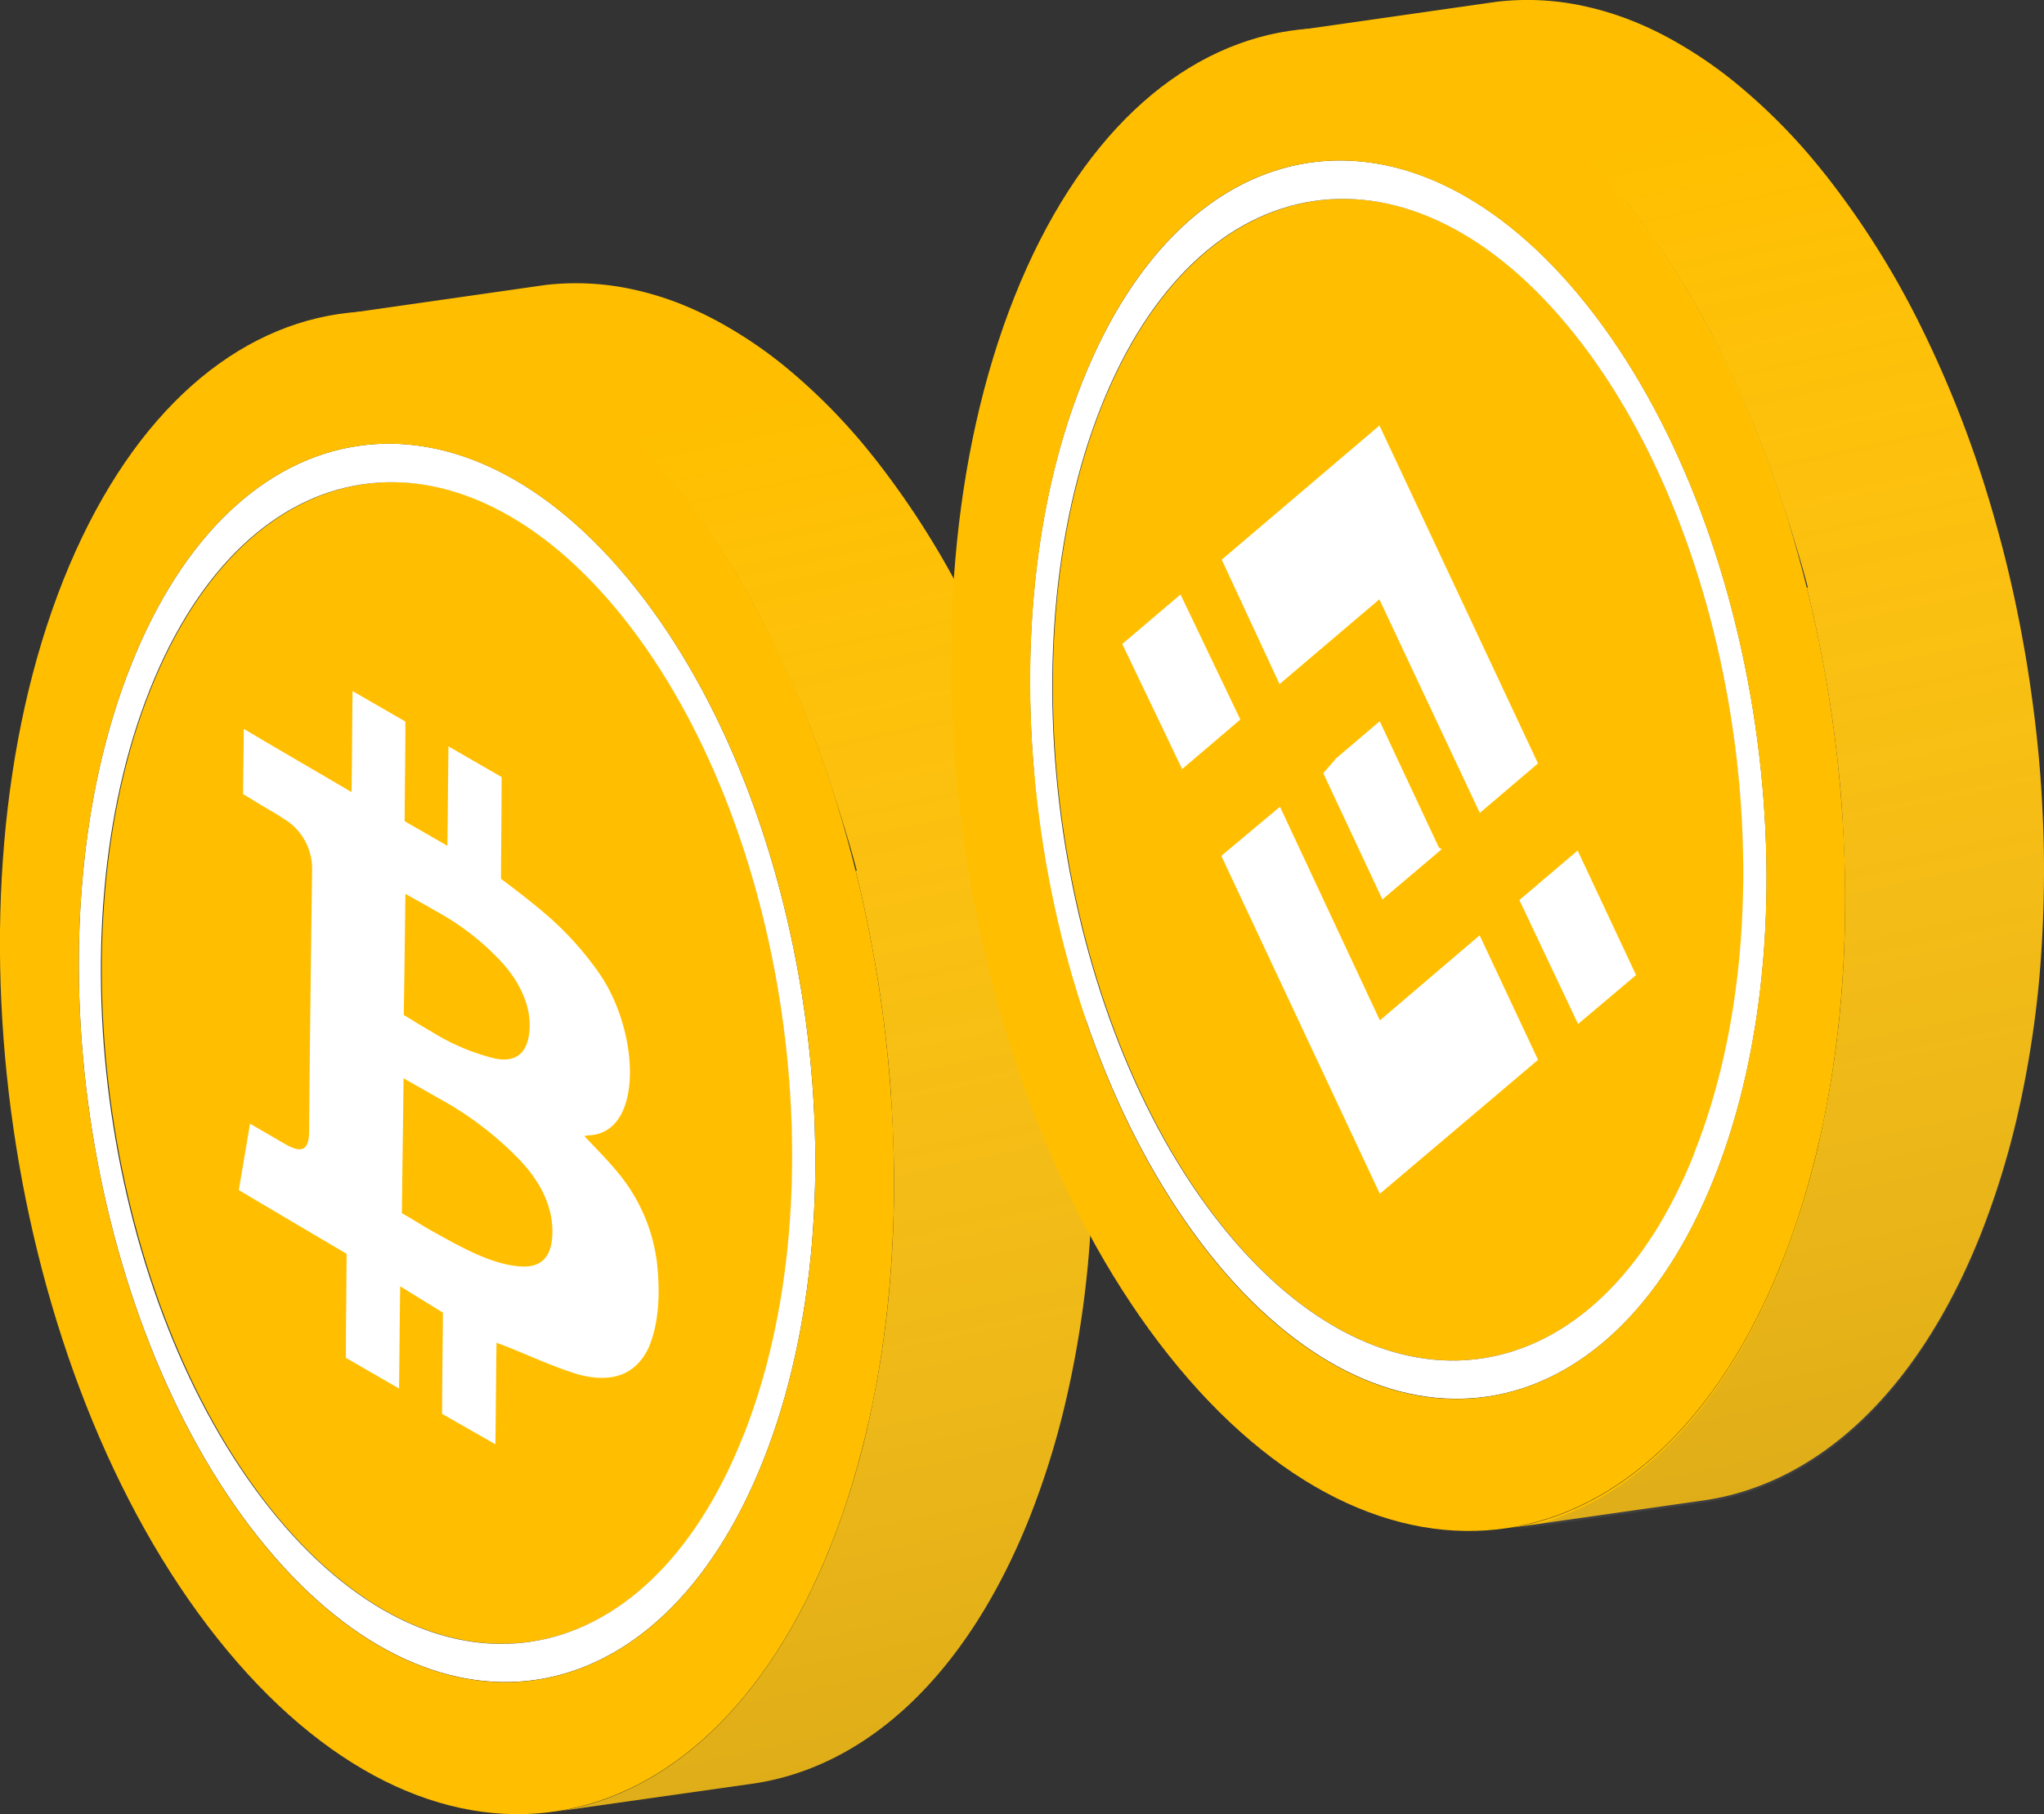 <svg xmlns="http://www.w3.org/2000/svg" xmlns:xlink="http://www.w3.org/1999/xlink" viewBox="0 0 375.83 333.62"><rect x="0" y="0" width="375.83" height="333.62" fill="#333333" stroke="none"/><defs><style>.cls-1{fill:#ffbf00;}.cls-2{fill:#fff;}.cls-3{fill:url(#linear-gradient);}.cls-4{fill:url(#linear-gradient-2);}</style><linearGradient id="linear-gradient" x1="171.23" y1="-3716.41" x2="104.85" y2="-3404.92" gradientTransform="matrix(1, 0, 0, -1, 0, -3363.05)" gradientUnits="userSpaceOnUse"><stop offset="0.06" stop-color="#666" stop-opacity="0.23"/><stop offset="0.88" stop-color="#fff" stop-opacity="0"/></linearGradient><linearGradient id="linear-gradient-2" x1="346.12" y1="-3664.74" x2="279.74" y2="-3353.25" xlink:href="#linear-gradient"/></defs><g id="Layer_2" data-name="Layer 2"><g id="Layer_1-2" data-name="Layer 1"><g id="Layer_2-2" data-name="Layer 2"><g id="Layer_2-2-2" data-name="Layer 2-2"><path id="Path_6901" data-name="Path 6901" class="cls-1" d="M27.68,126.82c18-45.19,57.06-51.11,87.1-13.18s39.94,105.27,22,150.46-57.06,51.11-87.1,13.22S9.69,172,27.68,126.82Z"/><path id="Path_6902" data-name="Path 6902" class="cls-2" d="M24.09,122.3c19.17-48.2,60.75-54.5,92.84-14.08s42.57,112.23,23.39,160.41S79.59,323.1,47.48,282.68,4.91,170.46,24.09,122.3ZM136.65,264.1c18-45.19,8.16-112.57-22-150.46s-69.1-32-87.1,13.18-8.16,112.57,22,150.5,69.18,32,87.09-13.22"/><path id="Path_6904" data-name="Path 6904" class="cls-1" d="M133.76,60.1a64.92,64.92,0,0,0-9-4.36,56.14,56.14,0,0,0-8.35-2.51,48.9,48.9,0,0,0-16.14-.82L63.73,57.64a46.53,46.53,0,0,1,8-.24,49.94,49.94,0,0,1,8.09,1.08A57.42,57.42,0,0,1,88.17,61a63.7,63.7,0,0,1,9,4.34,78,78,0,0,1,10.43,7.21A106.92,106.92,0,0,1,122,86.84l2.38,2.82A155.92,155.92,0,0,1,142,117.9,198.42,198.42,0,0,1,152.31,143c1.6,4.76,3.8,11.6,5.23,17.12h-.21c1.24,5,2.32,10,3.23,15.12q1.29,7,2.13,14.1c.54,4.54,1,9.11,1.24,13.65s.44,9.1.46,13.6-.1,9.38-.38,14c-.3,5.08-.77,10-1.43,14.88-.8,6-1.9,11.83-3.2,17.54h0a151.72,151.72,0,0,1-6.63,21.26c-11.72,29.43-30.31,46-50.87,48.92L138.44,328C159,325,177.57,308.5,189.29,279.1a151.72,151.72,0,0,0,6.63-21.26q2-8.55,3.22-17.54,1-7.32,1.42-14.88c.27-4.62.4-9.3.39-14s-.18-9-.46-13.6-.7-9.11-1.26-13.65-1.27-9.42-2.13-14.1q-1.36-7.6-3.23-15.1c-1.47-5.84-3.12-11.59-5-17.22a203.46,203.46,0,0,0-10.29-25.1h0A158.28,158.28,0,0,0,160.91,84.4l-1.24-1.54h0A108.28,108.28,0,0,0,144.21,67.3,79.75,79.75,0,0,0,133.76,60.1Z"/><path id="Path_6905" data-name="Path 6905" class="cls-1" d="M11.66,106.64C35,48.15,85.39,40.51,124.35,89.52S176,225.73,152.75,284.21,79,350.36,40,301.32-11.62,165.15,11.66,106.64Zm128.66,162c19.18-48.16,8.72-120-23.39-160.41S43.26,74.1,24.09,122.3s-8.72,120,23.39,160.42,73.67,34.11,92.84-14.09"/><path class="cls-2" d="M120.81,232.33c.66,6.09.22,11.31-1.55,15.51-2.52,5.29-7.2,6.52-13.14,4.85-4.53-1.39-9.28-3.63-14-5.47-.25-.05-.5-.19-.83-.29-.08,5.53-.12,12.64-.2,18.67L81.29,260c0-5.88.12-12.86.15-18.61l-7.86-4.85c-.09,5.65-.12,12.77-.21,18.8l-9.77-5.64c0-6.08.1-13.35.13-19.13-6.68-3.94-13.19-7.78-19.82-11.72.69-4.12,1.37-8.06,2.06-12.21l6.51,3.78c3,1.71,4.34,1.15,4.36-2.41.13-16,.33-32.1.55-48.08a10.71,10.71,0,0,0-5.16-9.33c-1.16-.77-2.43-1.51-3.67-2.23s-2.43-1.5-3.86-2.34c0-4,.12-7.82.11-12,6.71,4,13.14,7.69,19.82,11.63.11-5.25.12-12.67.2-18.57l9.71,5.6c0,5.84-.12,13-.14,18.32,2.59,1.51,5.1,2.93,7.86,4.53.08-5.23.12-12.44.2-18.28l9.77,5.63c0,6-.09,13.35-.12,18.72,2.68,2,5.27,4,7.86,6.18a58.09,58.09,0,0,1,10.07,11c7.61,10.75,8.46,29.84-2,30l-.59.14c2.18,2.31,4.27,4.39,6.2,6.75A32,32,0,0,1,120.81,232.33Zm-25.11.56c3.6.24,5.79-1.48,5.87-6.18s-2.06-9.09-5.63-13a61.46,61.46,0,0,0-15.42-11.82c-2.09-1.21-4.2-2.38-6.32-3.61-.09,8.35-.22,16.47-.31,24.82l.74.42c1.47.86,2.82,1.71,4.19,2.51,5.77,3.22,11.46,6.51,16.88,6.86M74.54,164.38c-.09,7.74-.18,15-.3,22.27,1.67,1,3.32,2.07,5,3a39.7,39.7,0,0,0,11.74,5c4,.83,6.12-1.09,6.39-5.36.27-4-1.56-8.52-5.25-12.48a46.9,46.9,0,0,0-12-9.28c-1.83-1.07-3.69-2.08-5.56-3.15"/><path id="Path_6904-2" data-name="Path 6904-2" class="cls-3" d="M133.76,60.1a64.92,64.92,0,0,0-9-4.36,56.14,56.14,0,0,0-8.35-2.51,48.9,48.9,0,0,0-16.14-.82L63.73,57.64a46.53,46.53,0,0,1,8-.24,49.94,49.94,0,0,1,8.09,1.08A57.42,57.42,0,0,1,88.17,61a63.7,63.7,0,0,1,9,4.34,78,78,0,0,1,10.43,7.21A106.92,106.92,0,0,1,122,86.84l2.38,2.82A155.92,155.92,0,0,1,142,117.9,198.42,198.42,0,0,1,152.31,143c1.6,4.76,3.8,11.6,5.23,17.12h-.21c1.24,5,2.32,10,3.23,15.12q1.29,7,2.13,14.1c.54,4.54,1,9.11,1.24,13.65s.44,9.1.46,13.6-.1,9.38-.38,14c-.3,5.08-.77,10-1.43,14.88-.8,6-1.9,11.83-3.2,17.54h0a151.72,151.72,0,0,1-6.63,21.26c-11.72,29.43-30.31,46-50.87,48.92L138.44,328C159,325,177.57,308.5,189.29,279.1a151.72,151.72,0,0,0,6.63-21.26q2-8.55,3.22-17.54,1-7.32,1.42-14.88c.27-4.62.4-9.3.39-14s-.18-9-.46-13.6-.7-9.11-1.26-13.65-1.27-9.42-2.13-14.1q-1.36-7.6-3.23-15.1c-1.47-5.84-3.12-11.59-5-17.22a203.46,203.46,0,0,0-10.29-25.1h0A158.28,158.28,0,0,0,160.91,84.4l-1.24-1.54h0A108.28,108.28,0,0,0,144.21,67.3,79.75,79.75,0,0,0,133.76,60.1Z"/></g></g><g id="Layer_2-3" data-name="Layer 2"><g id="Layer_2-2-3" data-name="Layer 2-2"><path id="Path_6901-2" data-name="Path 6901" class="cls-1" d="M202.56,74.74c18-45.19,57.06-51.11,87.1-13.18s39.94,105.27,22,150.46-57.06,51.11-87.1,13.22S184.57,120,202.56,74.74Z"/><path id="Path_6902-2" data-name="Path 6902" class="cls-2" d="M199,70.22c19.17-48.2,60.75-54.5,92.84-14.08s42.57,112.23,23.39,160.41-60.73,54.47-92.84,14S179.79,118.38,199,70.22ZM311.53,212c18-45.19,8.16-112.57-21.95-150.46s-69.1-32-87.1,13.18-8.16,112.57,22,150.5,69.18,32,87.09-13.22"/><path id="Path_6904-2-2" data-name="Path 6904" class="cls-1" d="M308.64,8a62.73,62.73,0,0,0-9-4.36,56.14,56.14,0,0,0-8.35-2.51A48.63,48.63,0,0,0,275.15.33L238.61,5.56a46.5,46.5,0,0,1,8-.24A50.09,50.09,0,0,1,254.7,6.4a55,55,0,0,1,8.35,2.53,63.7,63.7,0,0,1,9,4.34,78.66,78.66,0,0,1,10.43,7.21A106.33,106.33,0,0,1,296.9,34.76l2.38,2.82A155.23,155.23,0,0,1,316.9,65.82a197.22,197.22,0,0,1,10.29,25.11c1.6,4.76,3.8,11.6,5.23,17.12h-.21c1.24,5,2.32,10,3.23,15.12q1.29,7,2.13,14.1c.54,4.54,1,9.11,1.24,13.65s.44,9.1.46,13.6-.1,9.38-.38,14c-.3,5.08-.77,10-1.43,14.88-.8,6-1.9,11.83-3.2,17.54h0a153.9,153.9,0,0,1-6.63,21.26c-11.72,29.43-30.31,46-50.87,48.92l36.56-5.21c20.58-3,39.13-19.49,50.85-48.89a153.9,153.9,0,0,0,6.63-21.26q2-8.56,3.22-17.54,1-7.32,1.42-14.88c.27-4.62.4-9.3.39-14s-.18-9.05-.46-13.6-.7-9.11-1.26-13.65-1.27-9.42-2.13-14.1q-1.37-7.62-3.23-15.1c-1.47-5.84-3.12-11.59-5-17.22a204.38,204.38,0,0,0-10.29-25.1h0a158.28,158.28,0,0,0-17.67-28.25l-1.24-1.54h0a107.77,107.77,0,0,0-15.46-15.56A78.79,78.79,0,0,0,308.64,8Z"/><path id="Path_6905-2" data-name="Path 6905" class="cls-1" d="M186.54,54.56c23.29-58.49,73.73-66.13,112.69-17.12s51.67,136.21,28.4,194.69S253.9,298.28,214.9,249.24,163.26,113.07,186.54,54.56Zm128.66,162c19.18-48.16,8.72-120-23.39-160.41S218.14,22,199,70.22s-8.72,120,23.39,160.42S296,264.75,315.2,216.55"/><g id="Layer_2-3-2" data-name="Layer 2-3"><g id="Layer_1-2-2" data-name="Layer 1-2"><path id="Path_6968" data-name="Path 6968" class="cls-2" d="M235.24,125.83l18.38-15.62,18.47,39.28,10.7-9.1L253.64,78.25l-29,24.67,10.64,22.91m-28.93-7.4,10.71-9.11,11,23-10.7,9.11Zm29,29.93,18.37,39.29L272.06,172l10.74,22.9h0l-29.09,24.63-29.15-62.14h0l10.75-9m44.06,17.13,10.71-9.11,10.74,22.9-10.66,9Z"/><path id="Path_6969" data-name="Path 6969" class="cls-2" d="M264.56,155.84h0l-10.87-23.21-8,6.81-2.38,2.75,10.87,23.21,10.9-9.23h0"/></g></g><path id="Path_6904-2-3" data-name="Path 6904-2" class="cls-4" d="M308.64,8.47a64.92,64.92,0,0,0-9-4.36,56.14,56.14,0,0,0-8.35-2.51A48.38,48.38,0,0,0,275.15.74L238.61,6a45.51,45.51,0,0,1,8-.25,50.09,50.09,0,0,1,8.09,1.08,55,55,0,0,1,8.35,2.53,63.7,63.7,0,0,1,9,4.34,78.66,78.66,0,0,1,10.43,7.21A106.62,106.62,0,0,1,296.9,35.17L299.23,38A155.79,155.79,0,0,1,316.9,66.23a197.22,197.22,0,0,1,10.29,25.11c1.6,4.76,3.8,11.61,5.23,17.12h-.21q1.86,7.49,3.23,15.12,1.29,7,2.13,14.1c.54,4.54,1,9.11,1.24,13.66s.44,9.09.46,13.6-.1,9.37-.38,14q-.45,7.6-1.43,14.87c-.8,6-1.9,11.83-3.2,17.54h0a152.55,152.55,0,0,1-6.63,21.26c-11.72,29.43-30.31,46-50.87,48.93l36.56-5.22c20.54-2.94,39.13-19.49,50.85-48.94a152.55,152.55,0,0,0,6.63-21.26q2-8.58,3.22-17.54,1-7.32,1.42-14.88c.27-4.62.4-9.3.39-14s-.18-9.06-.46-13.61-.7-9.11-1.26-13.65-1.27-9.42-2.13-14.1q-1.37-7.61-3.23-15.1c-1.47-5.84-3.12-11.58-5-17.21a204.52,204.52,0,0,0-10.29-25.11h0a158.28,158.28,0,0,0-17.67-28.25l-1.24-1.54h0a108.8,108.8,0,0,0-15.46-15.56,78.81,78.81,0,0,0-10.45-7.11Z"/></g></g></g></g></svg>
